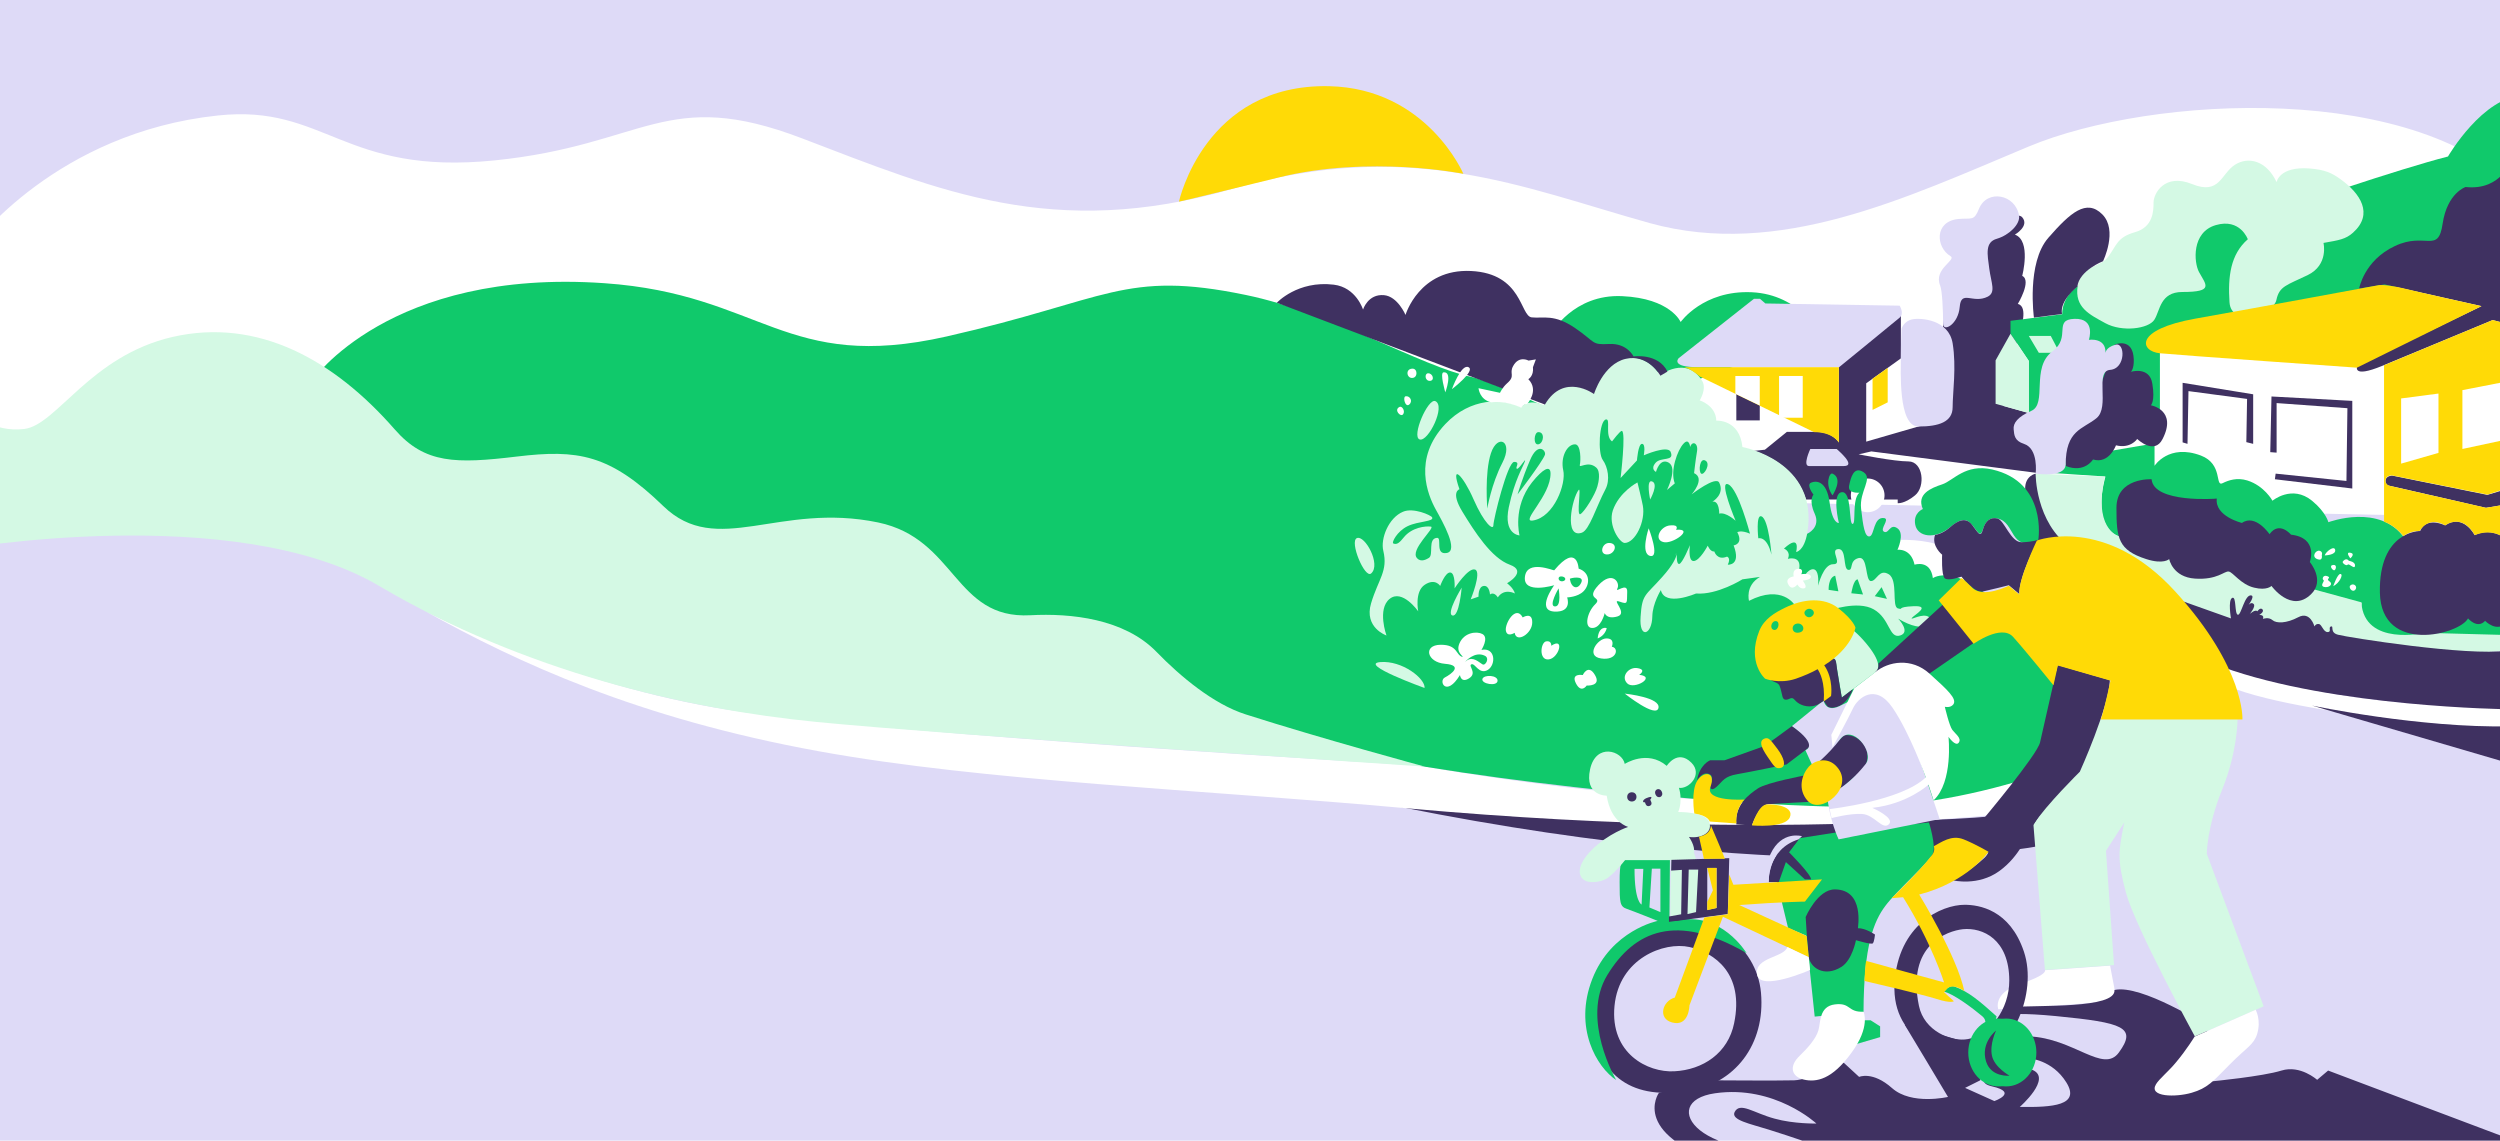 <?xml version="1.0" encoding="utf-8"?>
<!-- Generator: Adobe Illustrator 20.1.0, SVG Export Plug-In . SVG Version: 6.00 Build 0)  -->
<svg version="1.1" xmlns="http://www.w3.org/2000/svg" xmlns:xlink="http://www.w3.org/1999/xlink" x="0px" y="0px"
	 viewBox="0 0 1024 467.2" style="enable-background:new 0 0 1024 467.2;" xml:space="preserve">
<style type="text/css">
	.st0{fill:#DEDAF7;}
	.st1{fill:#FFFFFF;}
	.st2{fill:#3F3161;}
	.st3{fill:#10C96B;}
	.st4{fill:#D4F9E4;}
	.st5{fill:#FFDA06;}
</style>
<g id="bakke_og_himmel">
	<rect x="-6.7" y="-7.3" class="st0" width="1036.6" height="480.5"/>
</g>
<g id="skyer">
	<path class="st1" d="M-10.7,100.1c0,0,33.7-45.8,100-52.8c44-4.7,51.3,24.7,113.3,18.4s70-30.4,126-9s102.9,41.8,176,20.7
		s118.5-0.7,171.2,14C728.7,106,780.5,81.1,831,60c50.3-21,160.3-27.1,202.7,20.4c42.3,47.6,11.7,131.9,11.7,131.9l-1063-21.4
		L-10.7,100.1z"/>
	<path class="st1" d="M864.3,395.5c0,0,0.9,5,1.7,9s-3.1,5.6-8.7,6.2c-5.6,0.6-38.8,2.7-38.8,2.7s-2.5-6.6,9-10.4
		c11.5-3.8,10.1-5.6,10.1-5.6L864.3,395.5z"/>
</g>
<g id="skygge_under_skisse">
	<g>
		<path class="st2" d="M953.6,438.5l-4.5,3.8c0,0-6.9-6.2-14.6-3.8s-28.3,4.4-28.3,4.4l-2.3-22.8c0,0-26.9-17.1-37.8-14.6
			c0.7,7.8-31.7,6.1-41.6,7c-2.8,6.1-9.9,1,17.7,3.7s33.2,4.6,25.7,14.9c-6.4,8.8-18.5-5.9-36.9-6.6v9c0,0,9.6,0.5,15.4,9.9
			s-5.6,10.2-19.1,10c0,0,13.5-11.8,5.1-15.2c-8.4-3.4-27.3,4.3-16.4,6.8s0.9,6,0.9,6l-12-5.4l6.2-3.1l1-13.7c0,0-32.1-9.3-31.9-9
			c0.3,0.4,17.7,29.5,17.7,29.5s-14.9,3.5-22.9-3.6s-13.5-4.6-13.5-4.6l-6.4-5.9c0,0-13.7,7.1-20.2,7.3c-6.5,0.2-32.9,0-32.9,0
			l-22.5,5.1c0,0-13.1,18.2,31.6,30.6l318.7-1.9l2.6-8.1L953.6,438.5z M724.5,462.7c9.6,3,19.5,6.5,19.5,6.5
			c-47.3,8.5-65.9-17.9-41.5-21.4s41.5,12.4,41.5,12.4s-9.2,0.2-17.1-2c-8.6-2.3-14.2-7-16.4-2.7
			C708.9,458.8,716.9,460.3,724.5,462.7z"/>
	</g>
</g>
<g id="hvit">
	<g>
		<path class="st2" d="M573.5,330.5c0,0,229,13.3,264.2,0l-3.5,16.2C834.1,346.7,743.8,364.7,573.5,330.5z"/>
		<path class="st2" d="M833.8,194c0,0-4.3,0.8-4.3,6.1s3.5,29.1,3.5,29.1l16-6.3L833.8,194z"/>
		<path class="st2" d="M721.3,406.6c-1.8-19.6-21.1-32.8-40.8-30c-14.1,9.1-27.9,20.6-30.4,40.4c4.8,22.5,16.3,33.5,40.8,30
			C710.6,444.2,723.2,427.8,721.3,406.6z M710.3,419.1c-2.5,12.3-12.8,19.1-24.5,19.7c-10.9,0.6-26.4-7.3-24.5-26.8
			c1.9-19.5,20.3-26.4,30.7-24.1C702.3,390.2,714.5,398.8,710.3,419.1z"/>
		<path class="st2" d="M829,389.8c-5.8-17.3-18.5-19.2-24.3-19.2c-9.4,0-27.3,8-28.7,32.3c-1.3,24.3,22.8,31.5,35.2,29.7
			C823.5,430.8,834.8,407.2,829,389.8z M806.1,425.6c-6.8,1.3-18-3.3-20.1-13.6c-5.2-25.1,11.7-30.7,18-31.4c8-0.8,19,4,19,21.1
			C823,413.3,815.1,424,806.1,425.6z"/>
		<path class="st2" d="M753.2,149.8v31.4c0,0-2.6-4.3-9.2-4.3s-12.1,0-12.1,0l-9,7.3l-4.6,0.5c0,0,11.6,3.1,18.1,12.9
			c2.6,4.1,3.3,7,3.3,7h18.7h18.9v1.5c0,0,2.7,0.4,7.1-3.2s3.3-13.9-2.7-13.9s-20.4-2.9-20.4-2.9l5.2-1.2l70.1,9.1l-5.6-24.8
			l-10.3-2.9v-7.9c0,0,4.7-3.1,1.9-9.1s6.9-7.8,4.9-13.9c0,0,3.5-9.9-1-10.9c0,0,5.8-9.6,1.8-11.5c0,0,3.8-14.4-3-16.9
			c0,0,6.1-3.5,3-7.1s-21,7.1-20.8,21.4s-11,11.6-11.6,23s-9.1,41-9.1,41l-22.4,6.5V157l14.2-10.2v-18.2L753.2,149.8z"/>
		<circle class="st1" cx="765" cy="202.9" r="6.9"/>
		<path class="st1" d="M908.4,272.4c1.9,0.8,53.4,19.6,124.1,16.6v10.2c0,0-92.3-5.1-122.7-19.3L908.4,272.4z"/>
		<path class="st1" d="M807,248.4c0,0,10.3-30-33.8-27.1S807,248.4,807,248.4z"/>
		<path class="st1" d="M174.3,250.4c37.5,20.9,86.8,43.8,161,57.3c67.5,12.3,157.6,15.8,241.2,23.4c175.6,15.8,269.4-0.9,269.4-0.9
			l1-17.4c0,0-61.4,35.7-266.4,0.7c0,0-215-12.6-281-22.6S174.3,250.4,174.3,250.4z"/>
		<path class="st3" d="M127.8,156c0,0,31.5-46.2,119.8-40c64.5,4.5,74,36.8,140.2,21.8s72.6-27.3,122.4-17
			c35.1,7.2,72.6,29.5,92.1,33.5c5.4,1.1,17.2,6.1,31.8,12.8c9,4.2,34.5-3.9,33.5,13c-0.6,10.1,10.1-9.3,18.9-4.9
			c23,11.4,47.3,40.9,53.8,43.4c0,0,5.6-2.5,3-8.2s-0.5-7.8-0.5-7.8s-3.1-4-1-4.9s6.4-0.9,7.6,8.1s3.8,8.4,3.8,8.4s-3-12.1,1.2-12.6
			s2.8,13,4.4,13s-0.4-9.9,2.8-12.8c0,0-4.9,0.5-4.2-2.9s1.9-8.1,5.9-5.5s-1.8,7.8-1,14.9s1.5,11.8,3.5,11.4s1.5-8.1,5.9-7.5
			c2.6,0.4-2,4.6,0,5.6s2.4-3.6,5.5-1.4s0,8.8,0,8.8s5.5-0.8,7,6.1c0,0,6.5-2.2,7.5,5.5c0,0,9.8-7.1,30,14.1s43.5,54.4,43.5,54.4
			s-51.1,26-109,25.2s-164.8-12-223.5-26.5S134.8,201.8,134.8,201.8L127.8,156z"/>
		<path class="st3" d="M635.5,136.4c0,0,9-16,28.9-15.1s24,10.6,24,10.6s9.2-13.1,29.1-12.2s28.4,17.6,28.4,17.6L695,155.6
			l-45.9-9.4L635.5,136.4z"/>
		<path class="st3" d="M831,169.2v-21.3l-7.5-11.2v-5.3l21.2-2.7c0,0-0.7-8.3,9.2-13.2c4.4-2.2,25.6-15.9,52.8-25.6
			c16.7-6,36.9-7.3,53.5-12.8c17.3-5.7,32.7-10.5,42.5-13c0,0,14.3-24.7,31-25l-1.2,34.8l-69.3,60l-78.5,7.7v33.2l-30.2,6.3l9.3,3.7
			l18.7-3.2v9.2c0,0,5.8-9.2,19-4.2c9.2,3.5,5.6,13,8.9,11.3c2.4-1.2,5.9-2.4,10.1-1.1c7,2.2,10.3,8.3,10.3,8.3s8-6.7,16.2,0
			c5.8,4.8,6.7,8.8,6.7,8.8s21.3-8,31.3,6.7l47.5,17l1.2,21.7c0,0-14.7,3.2-40.3,0c0,0-10.4,4-20.3-1.2c-7.3-3.8-5.7-11.3-5.7-11.3
			s-7.2,4-22.7-4.2c0,0-62.5-18.8-76-22.7c-12.8-3.7-6.3-24.7-6.3-24.7l-25.3-1.7L831,169.2z"/>
		<path class="st3" d="M834.9,221.1c0,0,3.8-23.6-18.9-28.8c-11-2.5-15.9,4.6-20.5,6.1s-10.6,4-7.9,10.1c0,0-4.1,1.6-3.1,6.5
			s8,6.1,14.2,1s7.6-3.1,11,1.5c3.4,4.6,1.1-6.5,8.5-5.1S823.1,226.5,834.9,221.1z"/>
		<path class="st3" d="M790.1,336.9c0,0,3,9.4,1.6,12.8s-14.9,15.2-19.5,21.4s-8.8,15.9-8.9,43.4l-20,1.9l-3.5-33.2l-7.4-3.1
			l-5.6-23.2l10.4-13.6l19.2-3L790.1,336.9z"/>
		<path class="st3" d="M686.6,377.2l-2.8-0.1l0.2-24.9c0,0-14.8,0-17.4,0s-3.2,0.8-3.2,9.2s0.1,9.9,3,10.9s12.6,4.9,12.6,4.9
			S660,381,652.2,401s1.9,36.2,9.8,41.4c0,0-14.7-25-3.6-43.1c11.1-18.1,28.2-25.6,57-8.9C715.4,390.4,704.8,372.8,686.6,377.2z
			 M672.4,370.5c0,0-2.9-0.9-2.9-14.6h3.6L672.4,370.5z M680.1,373.6l-4.5-1.9l1-15.9h3.5V373.6z"/>
		<polygon class="st3" points="761.5,417.9 766.2,417.9 770.1,420.4 770.1,424.8 756.1,428.9 		"/>
		<path class="st3" d="M800.6,404.1c5.9,2.2,10.3,6,17.2,12.2l-2.6,9.4h-5.8c0,0,6.5-6.1,2.6-9.4s-12.2-9.5-15.8-10.1
			C796.4,406.1,798.4,403.2,800.6,404.1z"/>
		<path class="st3" d="M750.6,194c-1.3-0.6-3.2,4.5,0,8.9C750.6,202.9,755.2,196,750.6,194z"/>
		<ellipse class="st3" cx="821.7" cy="431.1" rx="12.4" ry="13.9"/>
		<ellipse class="st3" cx="818.6" cy="431.1" rx="12.4" ry="13.9"/>
		<path class="st4" d="M-10.7,169c0,0,7.3,8.3,20.7,6.7c13.3-1.7,26.9-29.9,60.7-37.7c35-8,66.2,9.5,91,37.9
			c12.3,14.1,25,14.1,50,11.1s38-1,60,20.3s47.2-1.8,88,6.7c32,6.7,31.1,39.7,62.3,38c16.6-0.9,38.5,1.4,51.7,15
			c9.7,10,23.3,21.4,36.5,25.6c31.6,10.1,73.4,21.4,73.4,21.4S388,301,334.3,295.7c-53.7-5.3-119.7-20.7-179-55.7
			s-173-14.9-173-14.9L-10.7,169z"/>
		<path class="st4" d="M862.4,132.4c-6.6-3.6-12.7-6.5-11.4-15.2c1.3-8.8,9-7.3,12.5-12s3.6-8,11-10.1s7.6-8.6,7.6-12.2
			s4.5-12.1,15.8-7.5s11.8-4.2,17.5-7.9c5.5-3.5,12.9-1.8,17.1,7.1c0,0,1-6.5,13.4-5.6c6.4,0.5,9.2,1.8,12.9,4.5
			c7.9,5.7,13.6,14.1,5,21.8c-3,2.7-5.8,3.1-12.1,4.2c0,0,2.2,9-6.5,13.2s-11.6,4.5-12.8,10.2s-18.5,11.4-19.2,0.9
			s0.4-19.6,7.5-25.8c0,0-3.1-8.7-13.1-5.8s-9,15.3-6.9,19.2c2.8,5.2,6.4,8.2-6.8,8.2c-9.2,0-9.1,7.7-11.5,11.4
			S869.2,136.1,862.4,132.4z"/>
		<path class="st4" d="M598.7,240.7c0,0-6.5,10.6-3.8,11.4C597.7,252.9,598.7,240.7,598.7,240.7z"/>
		<path class="st4" d="M561.6,234.9c-2.6,2.2-9-13.2-5.8-14.5C559.1,219.1,565.8,231.3,561.6,234.9z"/>
		<path class="st4" d="M587.9,164.3c-3-1.3-9.9,14.6-6.4,15.7S592.3,166.2,587.9,164.3z"/>
		<path class="st4" d="M676.7,197.2c-2.6-1-0.8,7.4-0.8,7.4S679.5,198.2,676.7,197.2z"/>
		<path class="st4" d="M670.7,197.6c0,0-7.5,3.9-10.1,11.5c-2,6.1,2.8,13.3,4.9,13.3c4.3-0.1,8.6-8.9,7.4-15.3
			C672.5,204.9,670.7,197.6,670.7,197.6z"/>
		<path class="st4" d="M916.5,294.7c0,0,0,13.2-6.3,28.7c-6.3,15.5-6.3,26.3-6.3,26.3l23.3,62.5L899,424.5c0,0-24.3-44.5-28.2-58.8
			c-3.8-14.3-3-17.2-0.7-28.8l-7.5,11.6l3.3,46.8l-28.3,2l-4.7-59.5l27.5-43.2H916.5z"/>
		<path class="st4" d="M749.3,270.2c0,0,2.2-1.8,2.7,1.2s2.4,14.3,2.4,14.3l14.3-10.8c0,0,3.1-2.4-4.1-11.1
			c-7.2-8.7-10.3-7.8-10.3-7.8L749.3,270.2z"/>
		<path class="st4" d="M666.9,338.7c0,0-7.1-1.7-8.8-12.8c0,0-9.2,0.2-6.8-10.8s13.2-7.6,14.2-2.2c0,0,9.2-6,17.2,0.8
			c0,0,4.4-7,10.1-1.3c4.8,4.8-1,10.9-5.1,10.3c0,0,1.7,4.9-0.3,9.9c0,0,11.5-0.2,12.8,4.3c1.3,4.5-3.8,6.6-8.4,5.9
			c0,0,2.7,3.8,2,6.3l3.8,12.2l-0.6,13c0,0-12.2,2.9-12.5,2.9c-0.7,0,0-24.9,0-24.9h-18.9c0,0-2.7,3.7-6.7,7
			c-2.1,1.8-7.1,2.7-9.6,1.4c-3.3-1.7-3.4-6.5,2.7-12.6C658.7,341.4,666.9,338.7,666.9,338.7z"/>
		<path class="st4" d="M833.8,194c0,0-0.2,20,14.3,30.3c14.5,10.3,92.2,50,178.8,42.2v-6.4l-33.7-0.9c0,0-24.8,5.8-26-12.5
			l-99.8-27.2c0,0-10.2-3.5-5.2-24.3L833.8,194z"/>
		<path class="st4" d="M583.5,281.8c0.4-3.8-9.2-11.4-18.2-10.6S583.5,281.8,583.5,281.8z"/>
		<polygon class="st4" points="823.5,136.7 817.4,147.6 817.4,165.4 831,169.2 831,147.8 		"/>
		<polygon class="st4" points="831,137.6 835.1,144.5 843.6,144.5 840,137.6 		"/>
		<g>
			<path class="st4" d="M659.8,177.5c0,0,0-0.4,0-1.1C659.6,176.9,659.8,177.5,659.8,177.5z"/>
			<path class="st4" d="M686.5,226.5c0,0,0,0.4-0.1,1C686.6,226.8,686.5,226.5,686.5,226.5z"/>
			<path class="st4" d="M790.2,252.8c-2.6-2-8,1.6-7.1,0.3c0.9-1.2,8.1-5.1,0.7-4.8c-7.4,0.3-3.8,1.6-6.4,0.9
				c-2.7-0.7,0.2-11.6-3.8-14s-4.9,2.9-7.3,2.8c-2.4-0.1-1.1-10.5-5.1-9.4c-4,1.1-1.9,5.2-4.2,4.8c-2.2-0.4-0.5-8.8-4.1-8.5
				c-3.6,0.3,2.1,6.3-2,6.2c-4.1-0.1-6.2,8.8-6.2,8.8c0.7-9.6-3.8-6.8-5.2-4.6c-1.3,2.2-3.2,2.7-2.5-2.6s-4.7-3.8-4.7-3.8
				c1.4-3.1-1.6-4.2-1.6-4.2c7-6.4,5,1.4,5,1.4s3.3-0.3,4.6-8c4.8-29.3-26.6-35-26.6-35c-1.2-11.5-10.7-10.8-10.7-10.8
				c-0.2-6.3-6.8-8.3-6.8-8.3s3-4.7,1-8c-6.4-10.6-17.3-2.3-17.3-2.3s-3.7-7.2-11.7-7.2c-12,0-15.5,14.7-15.5,14.7s-4.5-3-8.7-3
				c-9.3,0.1-11.7,7.8-11.7,7.8c-6.3-3-9.2,0.7-9.2,0.7c-7.5-3.7-20.8-3.9-31.1,7c-13.4,14.2-7.2,29-3.9,35
				c2.9,5.2,9.5,16.9,4.5,17.8s-1.8-6.4-4-6.2c-3.9,0.3-1.3,6.9-3.3,8.2c-0.7,0.4-3.1,2-4.8,0.2c-3.4-3.3,7.7-12.7,5.6-13
				c-2.2-0.3-7.8,0.3-11.1,4.4c-1.6,2-2.8,3.2-4.3,2.5c-0.8-0.3,1.5-5,5.9-7.1c4.4-2.1,10.9-1.8,10-3.6c-0.5-0.9-7.7-4.1-11.9-2.3
				c-6,2.5-9.3,11.1-8.1,16c2,8.3-2,11.5-5,21.5s6.3,13.2,6.3,13.2s-3.9-10.8,1.3-15s11.7,5.1,11.7,5.1s-1.6-8.1,2.7-10.9
				s6.3,0.5,6.3,0.5s2.1-5.8,4.2-5.5c2.1,0.3,1.7,6.5,1.7,6.5s5.6-8.7,8.4-7.7s-1.8,12.2-1.8,12.2l3.2-1.1c0,0-0.2-4.2,2.2-4.4
				c2.3-0.2,2.5,3.5,2.5,3.5c1.8-1.3,3.2,1.2,3.2,1.2c2.7-4,7-1.6,7-1.6c-0.5-2.2-3.2-4.2-3.2-4.2s8.6-4.9,1.1-7.6
				c-7.5-2.7-14.4-13.5-19.4-21.7s-1.2-9.2-1.2-9.2c-3.9-11.1,1.5-5.7,5.8,4.2c4.3,9.8,8.1,12.9,8.1,10.5c0-2.4,5.8-25.9,8.5-25.9
				s0.3,2.3,1.1,2.8s4-5.1,3.3-3c-0.7,2.1-4.2,7.5-6.6,18.8c-2.3,11.2,4.4,11.5,4.4,11.5s-3-11.4,5.1-21.7c4.6-5.7,7.5-7.1,7.6-3.8
				c0.2,9.3-12.7,20.3-7.2,19.4c8.7-1.4,13.7-15.2,12.4-20.6c-1.2-5.4,1.6-10.7,4.9-10.6c2.4,0.1,2.3,6.8,1.9,8.4
				c-0.4,1.7,3.3-1.9,6.7,1.1c1.9,1.6,1,6.1,0.5,7.7c-0.9,3.4-5.4,10.6-7,11.4c-1.7,0.8,0.5-11.5-0.7-9.9c-2.7,3.5-6.1,20,1.3,17.5
				c3.1-1,5.9-10.6,9.7-17.8c2-3.8,1-9.1-1.1-12c-2.1-2.8-1.5-16,1.3-16.6c2.1-0.4-0.6,6.8,2.5,9c0,0,3.3-4.4,4-4.3
				c1.8,0.2-0.5,19.3-0.5,19.3l6.7-7.2c0,0,0.5-6.9,2.1-6.8c1.6,0.1,0.7,4.7,0.7,4.7s9.8-4.3,11-1.4c1.7,4.1-4,1.9-6.2,4.5
				c-2.2,2.6,0.2,3.7,0.2,3.7s1.5-5.9,5.2-3.8c3.8,2.2-0.7,11.2-0.7,11.2l3.2-2.7c-2-5.1,1.1-13.7,3.6-16.3c2.3-2.5,2.7,1.4,2.7,1.4
				c0.8-2.7,3.4-1.7,2.8,1.8s-1.2,8.9-1.2,8.9c4.8,2.2-1,8.7-1,8.7s9.9-7.7,11.3-4.8c2.4,4.8-2.8,7.8-2.8,7.8
				c2.9-0.6,2.8,4.9,2.8,4.9c2.7-0.8,6.7,2.9,6.7,2.9s-7.1-16.8-3-14.9c4.1,1.8,8.9,20.2,8.9,20.2c-3.7-1.6-5.2-0.6-5.2-0.6
				c2.6,4.9-1.5,5.4-1.5,5.4c3.2,8.4-2.4,7.9-2.4,7.9c1.4-2.8-0.3-3.3-0.3-3.3c-4.1,1.7-5.2-2.1-5.2-2.1c-1.7,0.2-2.7-2.4-2.7-2.4
				s-3.3,6.3-5.8,6.3c-2.4,0-1.5-6.5-1.5-6.5s-3.1,7.6-4.4,7.7c-1,0.1-1-2.5-1-4c-0.3,1.4-1.4,4.3-6,9.4c-6.9,7.8-8.2,6.8-8.8,16.2
				c-0.7,9.4,4.7,7.5,4.8-0.2c0.1-5.2,3.5-10.7,3.5-10.7c1.6,7,14.4,1.4,14.4,1.4c8.7,0.7,19-5.8,19-5.8l7.2-1
				c-6.2,3.6-4.5,9.8-4.5,9.8c13.5-6.9,18.7,1.7,18.7,1.7l5.6-1.3l8.4,3.6c0,0,11.8-4.3,18.4-0.5c6.7,3.8,6.2,12.1,10.8,10.7
				c4.5-1.4-0.8-6.9-0.8-6.9C788.8,260.2,792.8,254.8,790.2,252.8z M615.4,189.5c-4.6,8.9-6.2,18.8-6.2,18.8s-1.2-14.6,1.5-22.7
				S620,180.6,615.4,189.5z M630.1,177c2.8-0.1,2.2,4.6,0,5C627.9,182.4,628.3,177,630.1,177z M632.8,186.3
				c-1.2,3.1-11.2,16.2-11.2,16.2s1.8-6.3,5.1-14C629.9,180.8,633.4,184.6,632.8,186.3z M696.8,194c-1.2-0.9-0.6-6.8,1.8-5.3
				C700.8,190,698,194.8,696.8,194z M720.2,220.5c0,0-1.1-10,1.3-9c3,1.2,4.1,15.7,4.1,15.7C723.7,219.3,720.2,220.5,720.2,220.5z
				 M749,241.6c0,0-0.2-5.1,2.7-5.8l1.3,6.4L749,241.6z M758.3,243c0,0,0.8-5.6,2.6-5.7l2.2,6.2L758.3,243z M767.9,244.2l2.8-3.7
				l2.2,4.8L767.9,244.2z"/>
		</g>
		<path class="st2" d="M523,124c0,0,8.5-9.2,23.3-7.4c9.2,1.1,12,10.2,12,10.2s2-6.5,8.6-5.9c5.6,0.5,8.8,8.1,8.8,8.1
			s5.6-19,26.8-18s20.1,18.5,24.9,19s9.2-1.5,17.8,4.4s6.5,6.9,13.9,6.5s10,5.1,10,5.1s10.1-1.5,13.9,6.2l-2.9,1.7
			c0,0-5.1-9.1-14.3-6.9s-12.9,14.4-12.9,14.4s-12.3-9-20.1,4.3L523,124z"/>
		<polygon class="st2" points="711.2,161.3 711.2,172.2 720.8,172.2 720.8,165.8 		"/>
		<path class="st2" d="M881.3,196.3c0,0-14.4-0.8-14.4,11.7s0.7,17.3,12.2,21c7.1,2.3,9.4,0,9.4,0s1.4,7.4,10.6,8s12-3.2,13.8-2.9
			c1.8,0.3,4.9,5.3,10.4,6.6c5.2,1.3,7.1-0.7,7.1-0.7s8.1,11.3,16.2,3.4c5.9-5.7-0.5-13.2-0.5-13.2s3.7-9.9-7.7-11.2
			c0,0-4.8-5.8-8.8-0.2c0,0-5.8-8.5-11.3-4.6c0,0-11.2-2.7-10.3-10C908,204.3,882.1,206.2,881.3,196.3z"/>
		<path class="st2" d="M1027,221.3c0,0-5.8-5.8-13.4-2.1c0,0-4.6-9-12.1-4c0,0-7.7-3.8-10.2,2.3c0,0-17-0.2-16.5,25.3
			c0.6,25.5,32.8,17,36.1,10.5c0,0,3.8,4.5,7,1c0,0,4.8,5.1,9,0.6V221.3z"/>
		<path class="st2" d="M978,198.8l40.2,9.2l11.7-1.9v-6.7l-11.1,3.3l-39-7.9c0,0-2.2,0.1-2.6,1.6S978,198.8,978,198.8z"/>
		<path class="st2" d="M975.9,149.8l45.1-18.7l13.5,3.5l-5.8-69.4c0,0-3.8,13-18.8,11.4c0,0-7.5,2.4-9.4,15
			c-1.8,12.6-7,3.2-19.6,9.2c-12.6,5.9-14.6,17.4-14.6,17.4l10.4-1.7l39.7,8.9l-50.8,24.4C965.6,149.8,962.9,155.2,975.9,149.8z"/>
		<path class="st2" d="M833.1,130.1c0,0-3.1-22.4,5.9-32.7s15.6-16.1,22.1-9.6s0.3,19.2,0.3,19.2s-9.8,3.8-10.5,10.4
			c0,0-7.4,5.7-6.3,11.2L833.1,130.1z"/>
		<path class="st2" d="M858.3,163.7c0.3-0.5,8-22.6,8-22.6s7.4-3.1,7.7,6.2c0.1,4-1.2,5-1.2,5s7.7-2.4,8.8,4.9
			c1.2,7.2-0.6,8.8-0.6,8.8s10.9,1.9,4.8,13.8c-3.4,6.8-10.4,0-10.4,0s-2.7,4.1-8.7,2.6c0,0-2.8,7.8-9.4,5.8c0,0-3.4,5.7-11.1,2.7
			c0,0-2.1-11.2,3.3-15.7C855.1,170.6,856.6,167,858.3,163.7z"/>
		<path class="st2" d="M886,243.4l27.8,9.9c0,0-1.3-7.5,0.5-8.4s0.9,6.5,2.3,6.9s2.8-8.6,5.6-7.9c1.4,0.4-1.2,3.9-1.2,3.9
			s1.1-1.4,2.1-0.4s-1.6,4.1-1.6,4.1s2.3-2.1,3.1-1.1c0,0,1.2-1.8,2.1-0.8s-1.3,2.3-1.3,2.3s2.2-0.2,1.5,1.6c0,0,2.3-0.9,3.9,0.5
			s5.7,1.4,10.6-1.2s6.6,3.8,6.6,3.8s0.5-1.2,1.8-1s1.8,3.3,3.6,3.3s0.1-2,1.4-2.3s-0.7,2.5,2.9,3.4c3.6,1,53,8.9,69.3,6.5v24
			c0,0-71.3-0.8-116.7-17.3L886,243.4z"/>
		<path class="st2" d="M947,289c0,0,44,9.3,81.3,8.5v15.3L947,289z"/>
		<path class="st2" d="M834.9,221.1c0,0-7.9,14.6-7.8,22.2l-4.3-3.6c0,0-7.4,1.9-10.7,2.6c-3.3,0.7-8.7-6.1-8.7-6.1
			s-5.3,1.9-6.8,0.7c-1.5-1.3-1.1-9.7-1.1-9.7s-4.5-3.6-2.9-8.1c0,0,2.8-0.2,6.1-3.1s6.5-4.3,9-1.1c2.5,3.2,3.5,5.7,4.5,2
			c1-3.7,3.2-5.2,6-4.5s5.4,9.8,9.9,9.7S834.9,221.1,834.9,221.1z"/>
		<path class="st2" d="M795.7,247.7l-26.3,24.1c0,0,0.4,2.3-1.4,3.6l22.3,0.5l18.5-12.8L795.7,247.7z"/>
		<path class="st2" d="M842.8,272.4c0,0-6,26.4-7.2,31.7c-1.2,5.2-23.4,31.6-23.4,31.6s6.2,10.5,0.6,15.7
			c-5.6,5.2-12.8,9.2-12.8,9.2s10.2,2.5,18.9-3.8s11.5-15.1,14.1-19.2c5.1-7.9,18.9-21.5,18.9-21.5s11.9-26.3,12.3-37.5L842.8,272.4
			z"/>
		<path class="st2" d="M751.6,364.3c-7.1-0.1-12,11.3-12,11.3s0.7,11.8,1.2,16.1c0.5,4.4,6.2,8.9,13.5,4.3
			c4.4-2.8,5.9-10.9,5.9-10.9s6.3,1.9,6.9,1.3s0.9-3.6,0.9-3.6s-3.9-2.7-7-2.6C760.9,380.2,763.9,364.4,751.6,364.3z"/>
		<path class="st2" d="M741.7,360.3c0.9-1.4-9-11.3-9-11.3l4-5.3c0,0-3.8-0.3-8.3,5.5s-3.9,12.1-3.9,12.1h4.1l2.9-8.2l7.8,7.1H741.7
			z"/>
		<path class="st2" d="M724.8,277.3c0,0,0,1.1,1.3,1.7s2.3,0.8,2.8,1.9s0.9,3.3,1.2,4.4c0.3,1.1,1,1.8,2.9,0.9
			c1.9-0.9,1.7,0.8,4.1,2.1c1.8,1,5.7,2.2,9.9-1.2c0,0,0.7,1.1,1.5,2.2s7.3,1.5,10.4-7l-4.5,3.4c0,0-1.4-7.9-1.9-11.3
			c-0.5-3.4-0.2-6.2-3.6-3.6C745.4,273.4,724.8,277.3,724.8,277.3z"/>
		<path class="st2" d="M734,297.4l-11.1,8.1l-16.5,5.9h-5.9c0,0-4.4,1.7-5.4,8.3c0,0,2.3-4.3,5.4-2.4c1.6,1,0,4.9,0,4.9
			s0.1,2.4,2.7,0s3.1-4.2,8.4-5.1s20.2-4,20.2-4l11.7-8.9L734,297.4z"/>
		<path class="st2" d="M755.3,301.2l-16,16.4c0,0-15.6,2.9-19.2,5.3s-9.8,6.9-8.9,14.8l6.4,0.4c0,0,2.9-8.4,6.6-8.7
			c3.7-0.3,17.9-1,17.9-1l10.5-4.2l11-9.4c0,0,3.2-5.6-0.4-10.1S755.3,301.2,755.3,301.2z"/>
		<path class="st2" d="M817.6,422.1c0,0-6.5,5-4.1,12.7c2.1,6.6,9.6,5.8,9.6,5.8s-6.2-3.4-7.2-8.2S817.6,422.1,817.6,422.1z"/>
		<path class="st2" d="M684.6,352.2l-0.1,4.4l4.4-0.3l-0.3,18.2l-5,0.9v2.2l24.1-3.2l0.6-22.9L684.6,352.2z M694.7,373.6l-3.5,0.8
			l0.5-18.2h3.9L694.7,373.6z M703.1,371.9l-3.8,0.8v-17.2h3.8V371.9z"/>
		<polygon class="st2" points="894,181.2 894,156.8 922.9,161.5 922.9,181.8 920.1,181.1 920.4,163.4 896.4,160.2 896,181.8 		"/>
		<polygon class="st2" points="930.4,162.4 963.5,164.2 963.5,200.1 931.8,196.3 932.1,194 961.1,197 961.5,167.2 932.5,165.1 
			932.5,185.4 929.9,185.2 		"/>
		<circle class="st2" cx="668.4" cy="326.4" r="1.9"/>
		
			<ellipse transform="matrix(0.913 -0.407 0.407 0.913 -73.283 305.152)" class="st2" cx="679.7" cy="324.6" rx="1.4" ry="1.7"/>
		<path class="st2" d="M674.4,326.9c-1.7,0.7-1.8,2-0.6,1.7c0,0,0.3,2.1,1.9,1.5s0.2-2.5,0.2-2.5S677.8,325.5,674.4,326.9z"/>
		<path class="st0" d="M695.5,150.4h57.8c0,0,22.8-18.6,24.8-20.3s0-4.9,0-4.9l-55-0.9l-2.2-1.9h-2.5l-30.8,24.3
			C687.5,146.8,684.1,150.4,695.5,150.4z"/>
		<path class="st0" d="M778.9,134.6c0,0,0.9-3.1,4.4-3.8s14.9,0.1,16.5,9.8s0,20.2,0,26.2c0,6-5.6,7.9-14,7.9
			c-8.4,0-7.2-23-7.2-28.8S778.9,134.6,778.9,134.6z"/>
		<path class="st0" d="M795.9,132.6c0,3.6,6.2,0.3,6.8-6.9s5.4-1.1,11.5-4.2c3.4-1.8,1.4-5.5,0.6-11.5s-1.8-10.8,3.1-12.2
			c5.1-1.5,9.6-6,9.1-9.4c-1.4-8.9-13.1-11-16.4-2.9c-2.1,5.2-2.9,3.7-8.5,4.2c-9.9,1-9.2,11.6-3.2,15.2c2.7,1.6-7.1,5.2-4.2,12.1
			C795.5,119,795.9,126.9,795.9,132.6z"/>
		<path class="st0" d="M833.8,194c0,0,1.3-10.2-4.8-12.2c-3.8-1.2-4-3.5-4.2-5.9c-0.3-2.6,1.7-5.2,7.2-7.6
			c6.7-2.8-0.3-17.8,8.7-24.4c7.8-5.8,0.1-13,9-13.3s5.9,8.6,5.9,8.6s7.1-1.1,6.8,5.4c0,0,0-2.3,4.1-3.4c4-1.2,4.3,9.8-2.2,10.3
			s0.1,15.2-5.6,19.8s-12.6,4.8-12.6,19.1C845.9,190.2,847,195.6,833.8,194z"/>
		<path class="st0" d="M734,297.4l11.2-9.1l1.8-1.2c0,0,0.8,4.7,6.3,2.2c5.5-2.5,14-7.3,14-7.3l11.6,7l15.6,46.5l-41.4,8.3
			c0,0-3.7-7.6-4.7-18c0,0,7.7-2.6,15.8-12.9c3.8-4.8-5.6-16.6-10.5-10.1s-11.1,11.3-11.1,11.3l-3.1-6.8
			C739.6,307.2,745.2,305.4,734,297.4z"/>
		<path class="st0" d="M736.7,343.8l1.4-1.3c0,0-8.3-2.5-12.9,7.3c-3.8,8-0.7,11.6-0.7,11.6S723.7,347.9,736.7,343.8z"/>
		<path class="st0" d="M755.2,190.9c-6.2,0-11.4,0-14.2,0s0.5-7,0.5-7h10.8C752.2,183.9,760.8,190.9,755.2,190.9z"/>
		<path class="st5" d="M1016.4,125.4l-51,25.2c0,0-72.5-5.1-80.7-5.9c-8.2-0.8-10.8-9.7,14.6-14.2s75-13.7,75-13.7s2.2-0.4,8.8,1
			C989.6,119.4,1016.4,125.4,1016.4,125.4z"/>
		<path class="st5" d="M1031.1,133.7l-10.1-2.6l-44.5,18.5v64.1c0,0,4.5,1.4,7.9,5.9c0,0,3-2.3,6.7-2.1c0,0,3.3-6.4,10.5-2.3
			c0,0,6.7-5.3,12.1,4c0,0,7.2-3.5,13.4,2.1v-14.8l-8.8,1.5l-39.5-9c0,0-1.9-0.5-1.7-2.3s2-2.1,3-1.9s38.8,7.8,38.8,7.8l11.1-3.6
			L1031.1,133.7z"/>
		<path class="st5" d="M753.2,150.4v30.9c0,0-2.3-4.3-10.2-4.3l-46.8-22.8c0,0-3.9-3.5-6.7-3.8H753.2z"/>
		<polygon class="st5" points="773.2,150.7 773.2,164.8 767,167.9 767,155.1 		"/>
		<path class="st5" d="M860.5,294.7h58c0,0,1.2-20.9-27.5-52.4s-56.7-20.9-56.7-20.9s-7.8,16.2-7.2,22.1l-4.3-3.6
			c0,0-10.5,5.3-14.9,0.9c-4.4-4.4-4.5-4-4.5-4l-9.3,9.1l14.3,17.8c0,0,11.3-8.1,16.1-2.9c4.8,5.3,16.6,19.9,16.6,19.9l1.8-8.1
			l21.6,6.2C864.4,278.6,862.3,289.4,860.5,294.7z"/>
		<path class="st5" d="M760,257.1c0,0-0.6-2.9-6.9-7.9c-6-4.8-14.6-3.9-21.9-0.3c-4.3,2.1-8.6,4.6-10.6,9.5
			c-5.2,13.1,2.4,19.6,2.4,19.6s5.8,2.3,12.6,0c3.4-1.2,6.4-2.5,8.9-3.9c0.9,1.3,3.1,5.4,2.5,13.2l3-2.2c0,0,1.1-7-2.8-12.6
			C758.6,265.4,760,257.1,760,257.1z M726.6,258c-1.9-0.4-1.1-3.7,0.8-3.6S728.5,258.4,726.6,258z M736.9,259.1
			c-3.1,0.6-3.4-3-1.2-3.6C738.6,254.7,740,258.6,736.9,259.1z M742.4,252.2c-1.8,1.8-4.3-0.7-2.9-2.1
			C741.2,248.2,744.2,250.4,742.4,252.2z"/>
		<path class="st5" d="M740.9,314c-2.9,3.3-4.7,9.3-0.5,14c5.3,6,19.6-5.4,12-13.9C748.4,309.5,742.8,311.8,740.9,314z"/>
		<path class="st5" d="M722.8,302.5c-2.4,0.9-1.6,3.4,1.2,7.5s3.3,5.1,5.5,4.5s1.3-4.1-1.5-7.8S724.4,301.9,722.8,302.5z"/>
		<path class="st5" d="M792.1,346.6c3.1-1.6,7.2-4.8,12.2-2.8s10.2,5.1,10.2,5.1s-8.6,12.4-28.4,17.5c0,0,15.5,25.2,18.5,39.6
			c0,0-4-3.2-6.8-1.3l-1.5,1.7l4,3.7c0,0-1.1,1-7-0.9c-5.9-1.9-29.6-7.4-29.6-7.4s0.3-8.4,0.8-8.2c0.5,0.2,31.8,8.8,31.8,8.8
			s-5.1-16.2-16.8-34.9l-4.7,0.4c0,0,11-10.5,16.5-17.6C792.8,348.5,792.1,346.6,792.1,346.6z"/>
		<path class="st5" d="M746.3,360.2l-7,9.1c0,0-9.3,0.1-26.9,1.4l27.6,12.7l0.9,8.7l-35.2-16.6L692,411.8c0,0-0.1,8.9-7.1,7
			c-6-1.6-4-8.8,1.1-10.2l12.1-32.8l9.6-1.3l0.6-16.3l1.7,4.2L746.3,360.2z"/>
		<polygon class="st5" points="701.6,364.7 699.3,355.5 703.1,355.5 703.1,371.9 699.3,372.8 699.3,369.4 		"/>
		<path class="st5" d="M697.9,351.8c0.1,0.1-2-9.1-2-9.1s4.7-0.5,4.9-4.6c0,0,5.9,13.8,5.7,13.7S697.9,351.8,697.9,351.8z"/>
		<path class="st5" d="M694,333.2c0,0-1.5-9.2,1.2-13.4s7.7-3.7,5.4,2.5c-2.4,6.2,14,5.2,14,5.2s-3.7,3-3.4,9.8l-10.9-0.8
			C700.2,336.4,699.8,334.1,694,333.2z"/>
		<path class="st5" d="M717.6,338.1c0,0,13.6,1.2,15.5-3.3c1.9-4.5-6-5.5-9.4-5.3C720.2,329.6,717.6,338.1,717.6,338.1z"/>
		<path class="st5" d="M482.9,82.6c0,0,10.5-48.4,61.5-47.3c40.1,0.9,55,35.9,55,35.9s-38.3-7.8-75.7,1.5
			C486.4,81.9,482.9,82.6,482.9,82.6z"/>
		<polygon class="st1" points="983.5,163.2 998.8,161.2 998.8,185.5 983.5,189.9 		"/>
		<polygon class="st1" points="1008.6,159.8 1024,156.8 1024,180.6 1008.6,183.9 		"/>
		<path class="st1" d="M923.9,413.6c0,0,2.4,4.2,0.6,10c-1.4,4.4-4.4,5.5-11.3,12.5s-9,9.6-15.5,11.5s-17.8,1.8-14.6-3.5
			c1.3-2.2,5.3-5.4,8.3-9.1c4.2-5,7.5-10.4,7.5-10.4L923.9,413.6z"/>
		<path class="st1" d="M744.8,422.1c1-3.3,0.2-9.9,6.8-10.7c6.6-0.8,5.1,3.3,11.7,3c0,0,3,6.1-5,16.9c-7.9,10.9-14.3,12.1-19.5,10.9
			c-4.7-1.1-6.5-5.2-1.5-9.9C740.3,429.4,743.8,425.5,744.8,422.1z"/>
		<path class="st1" d="M741.4,397.3c0,0-20.5,9-21.7,1.9c-1.2-7.2,11.1-6.9,12.4-11.3l8.8,4.2L741.4,397.3z"/>
		<path class="st1" d="M768,275.4c5.5-4.6,15-6.1,22.3,0.5c7.3,6.6,11.4,10.3,9.8,12.6c-1.2,1.6-3.5,1-3.5,1s1.8,7.8,3.1,9.5
			s3.9,3.4,2.6,5.2s-4.2-2.4-4.2-2.4s2,18.5-6.1,26l-2.1-6.4c0,0-8.5,7.9-23,9.5c0,0,9.4,4.1,6.8,6.7s-5.9-3.9-11-4.2
			s-12.5,1.7-12.5,1.7l-0.8-3.7c0,0,29.4-3.3,39.4-13c0,0-6.5-18.1-13.6-28.5s-14.3-3.9-16.2,0.2s-8.4,16-8.4,16l-0.5-5.1l9.4-19.1
			L768,275.4z"/>
		<rect x="728.7" y="154" class="st1" width="9.7" height="17.1"/>
		<polygon class="st1" points="710.8,154 720.8,154 720.8,166.1 710.8,161.3 		"/>
		<path class="st1" d="M588.4,266.9c-1.1,1.4,8.4,3.5,8.4,3.5S591.8,262.7,588.4,266.9z"/>
		<path class="st1" d="M606.8,266.2c0,0,3.2-5,0.4-6.5c-2.2-1.2-7.4-0.8-9.4,3.8c-1.6,3.7,1.5,5.1,1.3,5.6c-2.9-0.7-1.9-5.1-9.1-5
			c-7.2,0.1-5.6,7.2,1.9,7.8s2.6,4.2-0.1,5.6c-2.7,1.4,0.5,8.3,6.2-1c0,0,0.4,3.5,3.8,1.3s-0.6-5.1,0.9-5.7c1.5-0.6,3.1,4.4,6.7,2.3
			C612.9,272.2,612.5,265,606.8,266.2z M607.2,272.1c-2.7-1.9-4.6-3.3-7.1-1c0,0,3.9-4.6,8.1-2.5
			C610.3,269.6,608.4,272.9,607.2,272.1z"/>
		<path class="st1" d="M620.4,259.2c0,0-3.1,2-3.6-0.9c-0.5-2.9,4.1-10.7,6.9-5.4c0,0,4-2.5,3.9,2.1
			C627.6,259.5,621.1,263.6,620.4,259.2z"/>
		<path class="st1" d="M635.4,264.5c0,0,0.2-2.2-2.1-1.8s-3.1,7.8,1,7.4C638.5,269.7,641.1,260.7,635.4,264.5z"/>
		<path class="st1" d="M654.4,261.5c0,0,3-1,3.7-4.2C658.1,257.2,654.9,256.2,654.4,261.5z"/>
		<path class="st1" d="M660.2,264.9c0,0,1.5-3.4-2.2-3.4c-3.7,0-8.7,7.3-2.2,8.2C662.4,270.7,663.2,265.3,660.2,264.9z"/>
		<path class="st1" d="M649.9,280.8c0,0-2.2,3.4-4.4-0.9c-2.2-4.3,2.8-3.4,2.8-3.4s2.2-4.8,5,0C656.1,281.2,649.9,280.8,649.9,280.8
			z"/>
		<path class="st1" d="M671.4,276.4c0,0,3.2-2-0.5-2.7c-3.7-0.8-7.2,3.4-4.4,6.2C669.2,282.7,678.7,277.2,671.4,276.4z"/>
		<path class="st1" d="M607.2,278.1c-0.6,2,6,3.2,6.2,0.8C613.6,276.5,607.8,276.2,607.2,278.1z"/>
		<path class="st1" d="M651.9,257.2c-3.1-0.3-1.8-6.5,1.5-9.7c3.3-3.2-4.4-1.6,1.3-7.8c5.8-6.2,9-1,7.8,1.3s4.2-2.9,4,1.5
			s0.5,5.2-3.2,3.9c-3.7-1.3,3.7,4.8-0.8,6.1s-5.2-1.4-5.2-1.4S655.8,257.6,651.9,257.2z"/>
		<path class="st1" d="M646.6,232.9c0,0-0.5-10.7-10,0.7c-0.2,0.2-11.2-4.6-12,2.7s12,3.4,12,3.4s-7.6,10.3,0,10.8
			c7.6,0.4,5.3-5.8,5.3-5.8s4.3-0.1,6.7-2.5C651.2,239.6,651.6,234.6,646.6,232.9z M636.9,248.4c-2.8-0.1,1.5-7.4,1.5-7.4
			S639.8,248.5,636.9,248.4z M640,238.1c-1.8,0.2-2.2-2-0.6-2C641.4,236.1,641.8,237.8,640,238.1z M647.7,238.6
			c-1.4,3.1-4.1,2.4-4.7-1.5C643,236.8,649.1,235.5,647.7,238.6z"/>
		<path class="st1" d="M659.4,222.4c-3.2-0.3-4.5,4.6-1.3,4.7C661.2,227.3,663.1,222.8,659.4,222.4z"/>
		<path class="st1" d="M686.5,217c0,0,1.6-2.2-2.4-1.8c-4,0.3-6.8,5.7-2.9,6.8C685,223.2,694.4,216.3,686.5,217z"/>
		<path class="st1" d="M675.3,216.4c0,0-3.5,10.4,0.6,11.3C680.1,228.7,675.3,216.4,675.3,216.4z"/>
		<path class="st1" d="M665.5,284.1c0.7,0.1,14.8,1.6,13.8,5.9S665.5,284.1,665.5,284.1z"/>
		<path class="st1" d="M605.6,159c0,0,0.4,4.8,5.3,5.8c0,0,5.3-1,12.2,2.2c0,0,1-1.6,2.4-1.5c0,0,5.1-5.5,0.5-10.2
			c0,0,2.3-1.2,1.9-4.9l1.2-3.2l-3,0.5c0,0-3.9-2.2-6.3,2.2c-1.8,3.2,1.1,4-2.5,7.1c-2,1.8-2.9,3.9-2.9,3.9L605.6,159z"/>
		<path class="st1" d="M573.2,166.7c-2.4,1.2,0.5,4.3,1.5,3S574.3,166.1,573.2,166.7z"/>
		<path class="st1" d="M575.8,162.3c-1.4,0.2-0.2,4.8,1.4,3.4C578.8,164.4,577.6,162.1,575.8,162.3z"/>
		<path class="st1" d="M578.5,151c-3,0.1-2.3,4,0,3.8C580.8,154.7,580.7,150.9,578.5,151z"/>
		<path class="st1" d="M584.9,152.9c-1.5,0.1-1.3,3.2,0.8,3.1S586.9,152.8,584.9,152.9z"/>
		<path class="st1" d="M591.3,152.5c-1.7,0.1,0.7,8.2,0.7,8.2S595.2,152.2,591.3,152.5z"/>
		<path class="st1" d="M594.7,159.4c0,0,9.8-7.5,6.8-9S594.7,159.4,594.7,159.4z"/>
		<path class="st1" d="M737.8,235.2c0,0,1.3-2.4-1.3-2.2s-1.8,3.1-1.8,3.1s-3.8,0.5-2.2,3.3c1.5,2.9,3.7,0,3.7,0s0.9,1.9,2.7,1.6
			s-0.5-3.2-0.5-3.2s3.7-0.2,3.3-1.8C741.2,234.6,737.8,235.2,737.8,235.2z"/>
		<path class="st1" d="M951,227.4c0,0,0.6-1.4-0.9-1.8c-1.5-0.4-3.5,2.4-1,3.4S951,227.4,951,227.4z"/>
		<path class="st1" d="M962.1,229.7c-1-1.3-2.1-0.2-2.5,0.3c-0.4,0.6,1.5,2,2,1.3c0.6-0.7,2.8,2.1,3,0.5
			C964.9,230.1,962.1,229.7,962.1,229.7z"/>
		<path class="st1" d="M953.3,236c-1.8-0.7-2.3,1.2-1.6,1.6c0.7,0.4-1.7,2.2,0.2,2.8c2,0.5,4-1.1,2.2-2.3
			C952.4,237,955.2,236.8,953.3,236z"/>
		<path class="st1" d="M962.7,239.8c-0.9,0.7,0.7,3.1,2,1.8C965.9,240.2,964,238.6,962.7,239.8z"/>
		<path class="st1" d="M955.7,240.1c2.6-1.3,4.2-4.8,3-5C957.5,234.8,955.7,240.1,955.7,240.1z"/>
		<path class="st1" d="M962.7,228.7c0,0,2.2-1.9,0-2.3C960.5,226,962.7,228.7,962.7,228.7z"/>
		<path class="st1" d="M952.2,227.5c0,0,4.6-0.1,4.3-2.2C956.2,223.2,952.6,226,952.2,227.5z"/>
		<path class="st1" d="M955.7,231.4c-2,0.2-0.2,2.3,0.4,2.2C956.8,233.5,957.4,231.2,955.7,231.4z"/>
	</g>
</g>
</svg>
